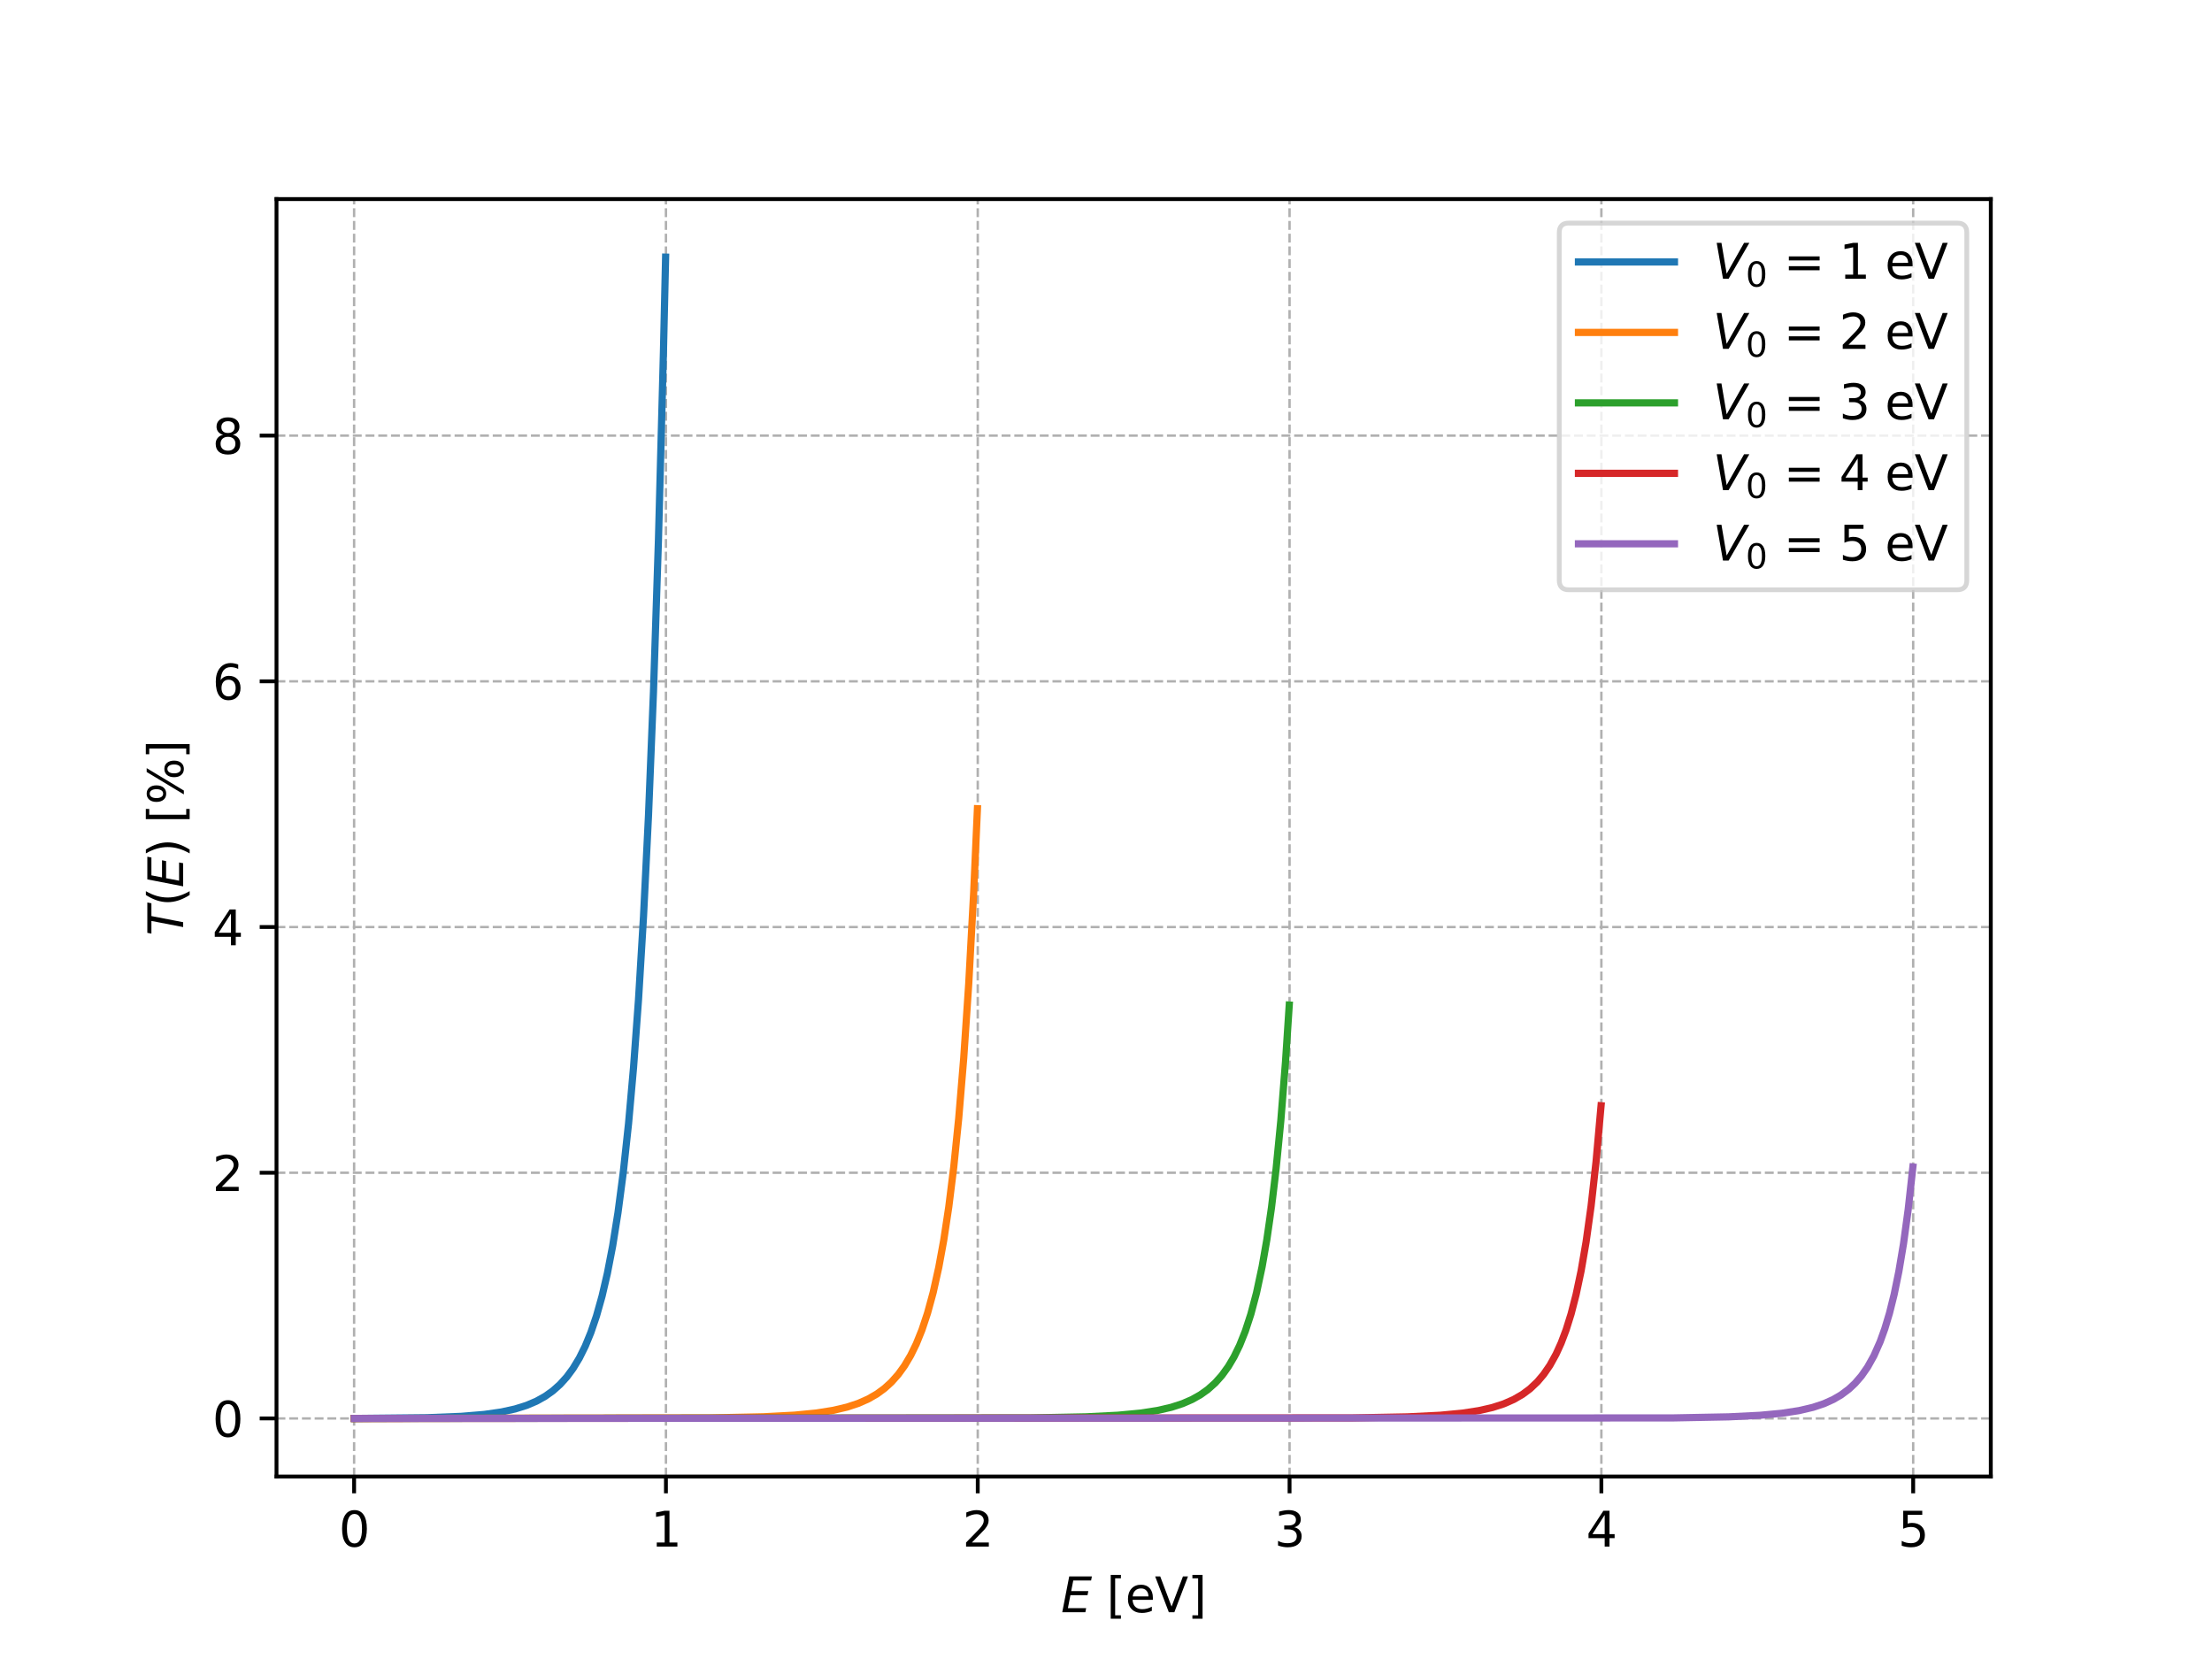 <?xml version="1.0" encoding="utf-8" standalone="no"?>
<!DOCTYPE svg PUBLIC "-//W3C//DTD SVG 1.1//EN"
  "http://www.w3.org/Graphics/SVG/1.1/DTD/svg11.dtd">
<svg xmlns:xlink="http://www.w3.org/1999/xlink" width="460.8pt" height="345.6pt" viewBox="0 0 460.8 345.6" xmlns="http://www.w3.org/2000/svg" version="1.1">
 <defs>
  <style type="text/css">*{stroke-linejoin: round; stroke-linecap: butt}</style>
 </defs>
 <g id="figure_1">
  <g id="patch_1">
   <path d="M 0 345.6 
L 460.8 345.6 
L 460.8 0 
L 0 0 
z
" style="fill: #ffffff"/>
  </g>
  <g id="axes_1">
   <g id="patch_2">
    <path d="M 57.6 307.584 
L 414.72 307.584 
L 414.72 41.472 
L 57.6 41.472 
z
" style="fill: #ffffff"/>
   </g>
   <g id="matplotlib.axis_1">
    <g id="xtick_1">
     <g id="line2d_1">
      <path d="M 73.768 307.584 
L 73.768 41.472 
" clip-path="url(#p00d5002d70)" style="fill: none; stroke-dasharray: 1.85,0.8; stroke-dashoffset: 0; stroke: #b0b0b0; stroke-width: 0.5"/>
     </g>
     <g id="line2d_2">
      <defs>
       <path id="mabd3d37fa7" d="M 0 0 
L 0 3.5 
" style="stroke: #000000; stroke-width: 0.8"/>
      </defs>
      <g>
       <use xlink:href="#mabd3d37fa7" x="73.768" y="307.584" style="stroke: #000000; stroke-width: 0.8"/>
      </g>
     </g>
     <g id="text_1">
      <!-- 0 -->
      <g transform="translate(70.587 322.182)scale(0.1 -0.1)">
       <defs>
        <path id="DejaVuSans-30" d="M 2034 4250 
Q 1547 4250 1301 3770 
Q 1056 3291 1056 2328 
Q 1056 1369 1301 889 
Q 1547 409 2034 409 
Q 2525 409 2770 889 
Q 3016 1369 3016 2328 
Q 3016 3291 2770 3770 
Q 2525 4250 2034 4250 
z
M 2034 4750 
Q 2819 4750 3233 4129 
Q 3647 3509 3647 2328 
Q 3647 1150 3233 529 
Q 2819 -91 2034 -91 
Q 1250 -91 836 529 
Q 422 1150 422 2328 
Q 422 3509 836 4129 
Q 1250 4750 2034 4750 
z
" transform="scale(0.016)"/>
       </defs>
       <use xlink:href="#DejaVuSans-30"/>
      </g>
     </g>
    </g>
    <g id="xtick_2">
     <g id="line2d_3">
      <path d="M 138.725 307.584 
L 138.725 41.472 
" clip-path="url(#p00d5002d70)" style="fill: none; stroke-dasharray: 1.85,0.8; stroke-dashoffset: 0; stroke: #b0b0b0; stroke-width: 0.5"/>
     </g>
     <g id="line2d_4">
      <g>
       <use xlink:href="#mabd3d37fa7" x="138.725" y="307.584" style="stroke: #000000; stroke-width: 0.8"/>
      </g>
     </g>
     <g id="text_2">
      <!-- 1 -->
      <g transform="translate(135.543 322.182)scale(0.1 -0.1)">
       <defs>
        <path id="DejaVuSans-31" d="M 794 531 
L 1825 531 
L 1825 4091 
L 703 3866 
L 703 4441 
L 1819 4666 
L 2450 4666 
L 2450 531 
L 3481 531 
L 3481 0 
L 794 0 
L 794 531 
z
" transform="scale(0.016)"/>
       </defs>
       <use xlink:href="#DejaVuSans-31"/>
      </g>
     </g>
    </g>
    <g id="xtick_3">
     <g id="line2d_5">
      <path d="M 203.682 307.584 
L 203.682 41.472 
" clip-path="url(#p00d5002d70)" style="fill: none; stroke-dasharray: 1.85,0.8; stroke-dashoffset: 0; stroke: #b0b0b0; stroke-width: 0.5"/>
     </g>
     <g id="line2d_6">
      <g>
       <use xlink:href="#mabd3d37fa7" x="203.682" y="307.584" style="stroke: #000000; stroke-width: 0.8"/>
      </g>
     </g>
     <g id="text_3">
      <!-- 2 -->
      <g transform="translate(200.5 322.182)scale(0.1 -0.1)">
       <defs>
        <path id="DejaVuSans-32" d="M 1228 531 
L 3431 531 
L 3431 0 
L 469 0 
L 469 531 
Q 828 903 1448 1529 
Q 2069 2156 2228 2338 
Q 2531 2678 2651 2914 
Q 2772 3150 2772 3378 
Q 2772 3750 2511 3984 
Q 2250 4219 1831 4219 
Q 1534 4219 1204 4116 
Q 875 4013 500 3803 
L 500 4441 
Q 881 4594 1212 4672 
Q 1544 4750 1819 4750 
Q 2544 4750 2975 4387 
Q 3406 4025 3406 3419 
Q 3406 3131 3298 2873 
Q 3191 2616 2906 2266 
Q 2828 2175 2409 1742 
Q 1991 1309 1228 531 
z
" transform="scale(0.016)"/>
       </defs>
       <use xlink:href="#DejaVuSans-32"/>
      </g>
     </g>
    </g>
    <g id="xtick_4">
     <g id="line2d_7">
      <path d="M 268.638 307.584 
L 268.638 41.472 
" clip-path="url(#p00d5002d70)" style="fill: none; stroke-dasharray: 1.85,0.8; stroke-dashoffset: 0; stroke: #b0b0b0; stroke-width: 0.5"/>
     </g>
     <g id="line2d_8">
      <g>
       <use xlink:href="#mabd3d37fa7" x="268.638" y="307.584" style="stroke: #000000; stroke-width: 0.8"/>
      </g>
     </g>
     <g id="text_4">
      <!-- 3 -->
      <g transform="translate(265.457 322.182)scale(0.1 -0.1)">
       <defs>
        <path id="DejaVuSans-33" d="M 2597 2516 
Q 3050 2419 3304 2112 
Q 3559 1806 3559 1356 
Q 3559 666 3084 287 
Q 2609 -91 1734 -91 
Q 1441 -91 1130 -33 
Q 819 25 488 141 
L 488 750 
Q 750 597 1062 519 
Q 1375 441 1716 441 
Q 2309 441 2620 675 
Q 2931 909 2931 1356 
Q 2931 1769 2642 2001 
Q 2353 2234 1838 2234 
L 1294 2234 
L 1294 2753 
L 1863 2753 
Q 2328 2753 2575 2939 
Q 2822 3125 2822 3475 
Q 2822 3834 2567 4026 
Q 2313 4219 1838 4219 
Q 1578 4219 1281 4162 
Q 984 4106 628 3988 
L 628 4550 
Q 988 4650 1302 4700 
Q 1616 4750 1894 4750 
Q 2613 4750 3031 4423 
Q 3450 4097 3450 3541 
Q 3450 3153 3228 2886 
Q 3006 2619 2597 2516 
z
" transform="scale(0.016)"/>
       </defs>
       <use xlink:href="#DejaVuSans-33"/>
      </g>
     </g>
    </g>
    <g id="xtick_5">
     <g id="line2d_9">
      <path d="M 333.595 307.584 
L 333.595 41.472 
" clip-path="url(#p00d5002d70)" style="fill: none; stroke-dasharray: 1.85,0.8; stroke-dashoffset: 0; stroke: #b0b0b0; stroke-width: 0.5"/>
     </g>
     <g id="line2d_10">
      <g>
       <use xlink:href="#mabd3d37fa7" x="333.595" y="307.584" style="stroke: #000000; stroke-width: 0.8"/>
      </g>
     </g>
     <g id="text_5">
      <!-- 4 -->
      <g transform="translate(330.414 322.182)scale(0.1 -0.1)">
       <defs>
        <path id="DejaVuSans-34" d="M 2419 4116 
L 825 1625 
L 2419 1625 
L 2419 4116 
z
M 2253 4666 
L 3047 4666 
L 3047 1625 
L 3713 1625 
L 3713 1100 
L 3047 1100 
L 3047 0 
L 2419 0 
L 2419 1100 
L 313 1100 
L 313 1709 
L 2253 4666 
z
" transform="scale(0.016)"/>
       </defs>
       <use xlink:href="#DejaVuSans-34"/>
      </g>
     </g>
    </g>
    <g id="xtick_6">
     <g id="line2d_11">
      <path d="M 398.552 307.584 
L 398.552 41.472 
" clip-path="url(#p00d5002d70)" style="fill: none; stroke-dasharray: 1.85,0.8; stroke-dashoffset: 0; stroke: #b0b0b0; stroke-width: 0.5"/>
     </g>
     <g id="line2d_12">
      <g>
       <use xlink:href="#mabd3d37fa7" x="398.552" y="307.584" style="stroke: #000000; stroke-width: 0.8"/>
      </g>
     </g>
     <g id="text_6">
      <!-- 5 -->
      <g transform="translate(395.371 322.182)scale(0.1 -0.1)">
       <defs>
        <path id="DejaVuSans-35" d="M 691 4666 
L 3169 4666 
L 3169 4134 
L 1269 4134 
L 1269 2991 
Q 1406 3038 1543 3061 
Q 1681 3084 1819 3084 
Q 2600 3084 3056 2656 
Q 3513 2228 3513 1497 
Q 3513 744 3044 326 
Q 2575 -91 1722 -91 
Q 1428 -91 1123 -41 
Q 819 9 494 109 
L 494 744 
Q 775 591 1075 516 
Q 1375 441 1709 441 
Q 2250 441 2565 725 
Q 2881 1009 2881 1497 
Q 2881 1984 2565 2268 
Q 2250 2553 1709 2553 
Q 1456 2553 1204 2497 
Q 953 2441 691 2322 
L 691 4666 
z
" transform="scale(0.016)"/>
       </defs>
       <use xlink:href="#DejaVuSans-35"/>
      </g>
     </g>
    </g>
    <g id="text_7">
     <!-- $E$ [eV] -->
     <g transform="translate(221.01 335.861)scale(0.1 -0.1)">
      <defs>
       <path id="DejaVuSans-Oblique-45" d="M 1081 4666 
L 4031 4666 
L 3928 4134 
L 1606 4134 
L 1338 2753 
L 3566 2753 
L 3463 2222 
L 1234 2222 
L 909 531 
L 3284 531 
L 3181 0 
L 172 0 
L 1081 4666 
z
" transform="scale(0.016)"/>
       <path id="DejaVuSans-20" transform="scale(0.016)"/>
       <path id="DejaVuSans-5b" d="M 550 4863 
L 1875 4863 
L 1875 4416 
L 1125 4416 
L 1125 -397 
L 1875 -397 
L 1875 -844 
L 550 -844 
L 550 4863 
z
" transform="scale(0.016)"/>
       <path id="DejaVuSans-65" d="M 3597 1894 
L 3597 1613 
L 953 1613 
Q 991 1019 1311 708 
Q 1631 397 2203 397 
Q 2534 397 2845 478 
Q 3156 559 3463 722 
L 3463 178 
Q 3153 47 2828 -22 
Q 2503 -91 2169 -91 
Q 1331 -91 842 396 
Q 353 884 353 1716 
Q 353 2575 817 3079 
Q 1281 3584 2069 3584 
Q 2775 3584 3186 3129 
Q 3597 2675 3597 1894 
z
M 3022 2063 
Q 3016 2534 2758 2815 
Q 2500 3097 2075 3097 
Q 1594 3097 1305 2825 
Q 1016 2553 972 2059 
L 3022 2063 
z
" transform="scale(0.016)"/>
       <path id="DejaVuSans-56" d="M 1831 0 
L 50 4666 
L 709 4666 
L 2188 738 
L 3669 4666 
L 4325 4666 
L 2547 0 
L 1831 0 
z
" transform="scale(0.016)"/>
       <path id="DejaVuSans-5d" d="M 1947 4863 
L 1947 -844 
L 622 -844 
L 622 -397 
L 1369 -397 
L 1369 4416 
L 622 4416 
L 622 4863 
L 1947 4863 
z
" transform="scale(0.016)"/>
      </defs>
      <use xlink:href="#DejaVuSans-Oblique-45" transform="translate(0 0.016)"/>
      <use xlink:href="#DejaVuSans-20" transform="translate(63.184 0.016)"/>
      <use xlink:href="#DejaVuSans-5b" transform="translate(94.971 0.016)"/>
      <use xlink:href="#DejaVuSans-65" transform="translate(133.984 0.016)"/>
      <use xlink:href="#DejaVuSans-56" transform="translate(195.508 0.016)"/>
      <use xlink:href="#DejaVuSans-5d" transform="translate(263.916 0.016)"/>
     </g>
    </g>
   </g>
   <g id="matplotlib.axis_2">
    <g id="ytick_1">
     <g id="line2d_13">
      <path d="M 57.6 295.488 
L 414.72 295.488 
" clip-path="url(#p00d5002d70)" style="fill: none; stroke-dasharray: 1.85,0.8; stroke-dashoffset: 0; stroke: #b0b0b0; stroke-width: 0.5"/>
     </g>
     <g id="line2d_14">
      <defs>
       <path id="m0aa59d710e" d="M 0 0 
L -3.5 0 
" style="stroke: #000000; stroke-width: 0.8"/>
      </defs>
      <g>
       <use xlink:href="#m0aa59d710e" x="57.6" y="295.488" style="stroke: #000000; stroke-width: 0.8"/>
      </g>
     </g>
     <g id="text_8">
      <!-- 0 -->
      <g transform="translate(44.237 299.287)scale(0.1 -0.1)">
       <use xlink:href="#DejaVuSans-30"/>
      </g>
     </g>
    </g>
    <g id="ytick_2">
     <g id="line2d_15">
      <path d="M 57.6 244.302 
L 414.72 244.302 
" clip-path="url(#p00d5002d70)" style="fill: none; stroke-dasharray: 1.85,0.8; stroke-dashoffset: 0; stroke: #b0b0b0; stroke-width: 0.5"/>
     </g>
     <g id="line2d_16">
      <g>
       <use xlink:href="#m0aa59d710e" x="57.6" y="244.302" style="stroke: #000000; stroke-width: 0.8"/>
      </g>
     </g>
     <g id="text_9">
      <!-- 2 -->
      <g transform="translate(44.237 248.101)scale(0.1 -0.1)">
       <use xlink:href="#DejaVuSans-32"/>
      </g>
     </g>
    </g>
    <g id="ytick_3">
     <g id="line2d_17">
      <path d="M 57.6 193.116 
L 414.72 193.116 
" clip-path="url(#p00d5002d70)" style="fill: none; stroke-dasharray: 1.85,0.8; stroke-dashoffset: 0; stroke: #b0b0b0; stroke-width: 0.5"/>
     </g>
     <g id="line2d_18">
      <g>
       <use xlink:href="#m0aa59d710e" x="57.6" y="193.116" style="stroke: #000000; stroke-width: 0.8"/>
      </g>
     </g>
     <g id="text_10">
      <!-- 4 -->
      <g transform="translate(44.237 196.916)scale(0.1 -0.1)">
       <use xlink:href="#DejaVuSans-34"/>
      </g>
     </g>
    </g>
    <g id="ytick_4">
     <g id="line2d_19">
      <path d="M 57.6 141.93 
L 414.72 141.93 
" clip-path="url(#p00d5002d70)" style="fill: none; stroke-dasharray: 1.85,0.8; stroke-dashoffset: 0; stroke: #b0b0b0; stroke-width: 0.5"/>
     </g>
     <g id="line2d_20">
      <g>
       <use xlink:href="#m0aa59d710e" x="57.6" y="141.93" style="stroke: #000000; stroke-width: 0.8"/>
      </g>
     </g>
     <g id="text_11">
      <!-- 6 -->
      <g transform="translate(44.237 145.73)scale(0.1 -0.1)">
       <defs>
        <path id="DejaVuSans-36" d="M 2113 2584 
Q 1688 2584 1439 2293 
Q 1191 2003 1191 1497 
Q 1191 994 1439 701 
Q 1688 409 2113 409 
Q 2538 409 2786 701 
Q 3034 994 3034 1497 
Q 3034 2003 2786 2293 
Q 2538 2584 2113 2584 
z
M 3366 4563 
L 3366 3988 
Q 3128 4100 2886 4159 
Q 2644 4219 2406 4219 
Q 1781 4219 1451 3797 
Q 1122 3375 1075 2522 
Q 1259 2794 1537 2939 
Q 1816 3084 2150 3084 
Q 2853 3084 3261 2657 
Q 3669 2231 3669 1497 
Q 3669 778 3244 343 
Q 2819 -91 2113 -91 
Q 1303 -91 875 529 
Q 447 1150 447 2328 
Q 447 3434 972 4092 
Q 1497 4750 2381 4750 
Q 2619 4750 2861 4703 
Q 3103 4656 3366 4563 
z
" transform="scale(0.016)"/>
       </defs>
       <use xlink:href="#DejaVuSans-36"/>
      </g>
     </g>
    </g>
    <g id="ytick_5">
     <g id="line2d_21">
      <path d="M 57.6 90.745 
L 414.72 90.745 
" clip-path="url(#p00d5002d70)" style="fill: none; stroke-dasharray: 1.85,0.8; stroke-dashoffset: 0; stroke: #b0b0b0; stroke-width: 0.5"/>
     </g>
     <g id="line2d_22">
      <g>
       <use xlink:href="#m0aa59d710e" x="57.6" y="90.745" style="stroke: #000000; stroke-width: 0.8"/>
      </g>
     </g>
     <g id="text_12">
      <!-- 8 -->
      <g transform="translate(44.237 94.544)scale(0.1 -0.1)">
       <defs>
        <path id="DejaVuSans-38" d="M 2034 2216 
Q 1584 2216 1326 1975 
Q 1069 1734 1069 1313 
Q 1069 891 1326 650 
Q 1584 409 2034 409 
Q 2484 409 2743 651 
Q 3003 894 3003 1313 
Q 3003 1734 2745 1975 
Q 2488 2216 2034 2216 
z
M 1403 2484 
Q 997 2584 770 2862 
Q 544 3141 544 3541 
Q 544 4100 942 4425 
Q 1341 4750 2034 4750 
Q 2731 4750 3128 4425 
Q 3525 4100 3525 3541 
Q 3525 3141 3298 2862 
Q 3072 2584 2669 2484 
Q 3125 2378 3379 2068 
Q 3634 1759 3634 1313 
Q 3634 634 3220 271 
Q 2806 -91 2034 -91 
Q 1263 -91 848 271 
Q 434 634 434 1313 
Q 434 1759 690 2068 
Q 947 2378 1403 2484 
z
M 1172 3481 
Q 1172 3119 1398 2916 
Q 1625 2713 2034 2713 
Q 2441 2713 2670 2916 
Q 2900 3119 2900 3481 
Q 2900 3844 2670 4047 
Q 2441 4250 2034 4250 
Q 1625 4250 1398 4047 
Q 1172 3844 1172 3481 
z
" transform="scale(0.016)"/>
       </defs>
       <use xlink:href="#DejaVuSans-38"/>
      </g>
     </g>
    </g>
    <g id="text_13">
     <!-- $T(E)$ [%] -->
     <g transform="translate(38.158 194.928)rotate(-90)scale(0.1 -0.1)">
      <defs>
       <path id="DejaVuSans-Oblique-54" d="M 378 4666 
L 4325 4666 
L 4225 4134 
L 2559 4134 
L 1759 0 
L 1125 0 
L 1925 4134 
L 275 4134 
L 378 4666 
z
" transform="scale(0.016)"/>
       <path id="DejaVuSans-28" d="M 1984 4856 
Q 1566 4138 1362 3434 
Q 1159 2731 1159 2009 
Q 1159 1288 1364 580 
Q 1569 -128 1984 -844 
L 1484 -844 
Q 1016 -109 783 600 
Q 550 1309 550 2009 
Q 550 2706 781 3412 
Q 1013 4119 1484 4856 
L 1984 4856 
z
" transform="scale(0.016)"/>
       <path id="DejaVuSans-29" d="M 513 4856 
L 1013 4856 
Q 1481 4119 1714 3412 
Q 1947 2706 1947 2009 
Q 1947 1309 1714 600 
Q 1481 -109 1013 -844 
L 513 -844 
Q 928 -128 1133 580 
Q 1338 1288 1338 2009 
Q 1338 2731 1133 3434 
Q 928 4138 513 4856 
z
" transform="scale(0.016)"/>
       <path id="DejaVuSans-25" d="M 4653 2053 
Q 4381 2053 4226 1822 
Q 4072 1591 4072 1178 
Q 4072 772 4226 539 
Q 4381 306 4653 306 
Q 4919 306 5073 539 
Q 5228 772 5228 1178 
Q 5228 1588 5073 1820 
Q 4919 2053 4653 2053 
z
M 4653 2450 
Q 5147 2450 5437 2106 
Q 5728 1763 5728 1178 
Q 5728 594 5436 251 
Q 5144 -91 4653 -91 
Q 4153 -91 3862 251 
Q 3572 594 3572 1178 
Q 3572 1766 3864 2108 
Q 4156 2450 4653 2450 
z
M 1428 4353 
Q 1159 4353 1004 4120 
Q 850 3888 850 3481 
Q 850 3069 1003 2837 
Q 1156 2606 1428 2606 
Q 1700 2606 1854 2837 
Q 2009 3069 2009 3481 
Q 2009 3884 1853 4118 
Q 1697 4353 1428 4353 
z
M 4250 4750 
L 4750 4750 
L 1831 -91 
L 1331 -91 
L 4250 4750 
z
M 1428 4750 
Q 1922 4750 2215 4408 
Q 2509 4066 2509 3481 
Q 2509 2891 2217 2550 
Q 1925 2209 1428 2209 
Q 931 2209 642 2551 
Q 353 2894 353 3481 
Q 353 4063 643 4406 
Q 934 4750 1428 4750 
z
" transform="scale(0.016)"/>
      </defs>
      <use xlink:href="#DejaVuSans-Oblique-54" transform="translate(0 0.016)"/>
      <use xlink:href="#DejaVuSans-28" transform="translate(61.084 0.016)"/>
      <use xlink:href="#DejaVuSans-Oblique-45" transform="translate(100.098 0.016)"/>
      <use xlink:href="#DejaVuSans-29" transform="translate(163.281 0.016)"/>
      <use xlink:href="#DejaVuSans-20" transform="translate(202.295 0.016)"/>
      <use xlink:href="#DejaVuSans-5b" transform="translate(234.082 0.016)"/>
      <use xlink:href="#DejaVuSans-25" transform="translate(273.096 0.016)"/>
      <use xlink:href="#DejaVuSans-5d" transform="translate(368.115 0.016)"/>
     </g>
    </g>
   </g>
   <g id="line2d_23">
    <path d="M 73.833 295.488 
L 88.953 295.333 
L 96.091 295.052 
L 100.893 294.651 
L 104.462 294.138 
L 107.317 293.51 
L 109.718 292.757 
L 111.73 291.901 
L 113.547 290.89 
L 115.169 289.736 
L 116.661 288.405 
L 118.089 286.825 
L 119.387 285.062 
L 120.685 282.913 
L 121.918 280.429 
L 123.086 277.584 
L 124.254 274.152 
L 125.422 269.999 
L 126.525 265.262 
L 127.628 259.552 
L 128.731 252.647 
L 129.834 244.266 
L 130.938 234.057 
L 131.976 222.379 
L 133.014 208.219 
L 134.052 190.987 
L 135.091 169.945 
L 136.129 144.164 
L 137.167 112.475 
L 138.205 73.42 
L 138.66 53.568 
L 138.66 53.568 
" clip-path="url(#p00d5002d70)" style="fill: none; stroke: #1f77b4; stroke-width: 1.5; stroke-linecap: square"/>
   </g>
   <g id="line2d_24">
    <path d="M 73.833 295.488 
L 147.754 295.377 
L 159.056 295.142 
L 165.552 294.8 
L 170.099 294.353 
L 173.607 293.795 
L 176.465 293.119 
L 178.803 292.347 
L 180.882 291.425 
L 182.7 290.373 
L 184.259 289.229 
L 185.688 287.93 
L 187.118 286.325 
L 188.417 284.533 
L 189.716 282.342 
L 190.885 279.947 
L 192.054 277.053 
L 193.223 273.541 
L 194.393 269.259 
L 195.562 264.011 
L 196.601 258.335 
L 197.641 251.472 
L 198.68 243.133 
L 199.719 232.953 
L 200.758 220.457 
L 201.798 205.033 
L 202.837 185.886 
L 203.617 168.467 
L 203.617 168.467 
" clip-path="url(#p00d5002d70)" style="fill: none; stroke: #ff7f0e; stroke-width: 1.5; stroke-linecap: square"/>
   </g>
   <g id="line2d_25">
    <path d="M 73.833 295.488 
L 214.576 295.378 
L 226.272 295.149 
L 232.9 294.817 
L 237.579 294.375 
L 241.088 293.834 
L 244.012 293.159 
L 246.351 292.399 
L 248.3 291.552 
L 250.055 290.566 
L 251.614 289.455 
L 253.174 288.055 
L 254.538 286.527 
L 255.903 284.637 
L 257.072 282.653 
L 258.242 280.25 
L 259.412 277.325 
L 260.581 273.743 
L 261.751 269.334 
L 262.92 263.872 
L 263.895 258.305 
L 264.87 251.582 
L 265.844 243.418 
L 266.819 233.451 
L 267.794 221.208 
L 268.573 209.369 
L 268.573 209.369 
" clip-path="url(#p00d5002d70)" style="fill: none; stroke: #2ca02c; stroke-width: 1.5; stroke-linecap: square"/>
   </g>
   <g id="line2d_26">
    <path d="M 73.833 295.488 
L 281.539 295.379 
L 293.237 295.156 
L 299.996 294.823 
L 304.675 294.381 
L 308.055 293.861 
L 310.914 293.207 
L 313.254 292.45 
L 315.333 291.538 
L 317.153 290.484 
L 318.713 289.324 
L 320.273 287.852 
L 321.572 286.318 
L 322.872 284.425 
L 324.172 282.075 
L 325.212 279.78 
L 326.252 277.024 
L 327.291 273.699 
L 328.331 269.666 
L 329.371 264.747 
L 330.411 258.71 
L 331.451 251.253 
L 332.491 241.975 
L 333.53 230.345 
L 333.53 230.345 
" clip-path="url(#p00d5002d70)" style="fill: none; stroke: #d62728; stroke-width: 1.5; stroke-linecap: square"/>
   </g>
   <g id="line2d_27">
    <path d="M 73.833 295.488 
L 348.44 295.379 
L 360.14 295.154 
L 366.639 294.832 
L 371.189 294.407 
L 374.764 293.857 
L 377.689 293.17 
L 379.963 292.41 
L 381.913 291.532 
L 383.538 290.582 
L 385.163 289.366 
L 386.463 288.145 
L 387.763 286.64 
L 389.063 284.772 
L 390.363 282.44 
L 391.663 279.506 
L 392.638 276.802 
L 393.613 273.556 
L 394.588 269.638 
L 395.562 264.882 
L 396.537 259.076 
L 397.512 251.939 
L 398.487 243.105 
L 398.487 243.105 
" clip-path="url(#p00d5002d70)" style="fill: none; stroke: #9467bd; stroke-width: 1.5; stroke-linecap: square"/>
   </g>
   <g id="patch_3">
    <path d="M 57.6 307.584 
L 57.6 41.472 
" style="fill: none; stroke: #000000; stroke-width: 0.8; stroke-linejoin: miter; stroke-linecap: square"/>
   </g>
   <g id="patch_4">
    <path d="M 414.72 307.584 
L 414.72 41.472 
" style="fill: none; stroke: #000000; stroke-width: 0.8; stroke-linejoin: miter; stroke-linecap: square"/>
   </g>
   <g id="patch_5">
    <path d="M 57.6 307.584 
L 414.72 307.584 
" style="fill: none; stroke: #000000; stroke-width: 0.8; stroke-linejoin: miter; stroke-linecap: square"/>
   </g>
   <g id="patch_6">
    <path d="M 57.6 41.472 
L 414.72 41.472 
" style="fill: none; stroke: #000000; stroke-width: 0.8; stroke-linejoin: miter; stroke-linecap: square"/>
   </g>
   <g id="legend_1">
    <g id="patch_7">
     <path d="M 326.82 122.863 
L 407.72 122.863 
Q 409.72 122.863 409.72 120.863 
L 409.72 48.472 
Q 409.72 46.472 407.72 46.472 
L 326.82 46.472 
Q 324.82 46.472 324.82 48.472 
L 324.82 120.863 
Q 324.82 122.863 326.82 122.863 
z
" style="fill: #ffffff; opacity: 0.8; stroke: #cccccc; stroke-linejoin: miter"/>
    </g>
    <g id="line2d_28">
     <path d="M 328.82 54.57 
L 338.82 54.57 
L 348.82 54.57 
" style="fill: none; stroke: #1f77b4; stroke-width: 1.5; stroke-linecap: square"/>
    </g>
    <g id="text_14">
     <!-- $V_0$ = 1 eV -->
     <g transform="translate(356.82 58.07)scale(0.1 -0.1)">
      <defs>
       <path id="DejaVuSans-Oblique-56" d="M 1319 0 
L 500 4666 
L 1119 4666 
L 1797 653 
L 4063 4666 
L 4750 4666 
L 2053 0 
L 1319 0 
z
" transform="scale(0.016)"/>
       <path id="DejaVuSans-3d" d="M 678 2906 
L 4684 2906 
L 4684 2381 
L 678 2381 
L 678 2906 
z
M 678 1631 
L 4684 1631 
L 4684 1100 
L 678 1100 
L 678 1631 
z
" transform="scale(0.016)"/>
      </defs>
      <use xlink:href="#DejaVuSans-Oblique-56" transform="translate(0 0.094)"/>
      <use xlink:href="#DejaVuSans-30" transform="translate(68.408 -16.312)scale(0.7)"/>
      <use xlink:href="#DejaVuSans-20" transform="translate(115.679 0.094)"/>
      <use xlink:href="#DejaVuSans-3d" transform="translate(147.466 0.094)"/>
      <use xlink:href="#DejaVuSans-20" transform="translate(231.255 0.094)"/>
      <use xlink:href="#DejaVuSans-31" transform="translate(263.042 0.094)"/>
      <use xlink:href="#DejaVuSans-20" transform="translate(326.665 0.094)"/>
      <use xlink:href="#DejaVuSans-65" transform="translate(358.452 0.094)"/>
      <use xlink:href="#DejaVuSans-56" transform="translate(419.976 0.094)"/>
     </g>
    </g>
    <g id="line2d_29">
     <path d="M 328.82 69.249 
L 338.82 69.249 
L 348.82 69.249 
" style="fill: none; stroke: #ff7f0e; stroke-width: 1.5; stroke-linecap: square"/>
    </g>
    <g id="text_15">
     <!-- $V_0$ = 2 eV -->
     <g transform="translate(356.82 72.749)scale(0.1 -0.1)">
      <use xlink:href="#DejaVuSans-Oblique-56" transform="translate(0 0.781)"/>
      <use xlink:href="#DejaVuSans-30" transform="translate(68.408 -15.625)scale(0.7)"/>
      <use xlink:href="#DejaVuSans-20" transform="translate(115.679 0.781)"/>
      <use xlink:href="#DejaVuSans-3d" transform="translate(147.466 0.781)"/>
      <use xlink:href="#DejaVuSans-20" transform="translate(231.255 0.781)"/>
      <use xlink:href="#DejaVuSans-32" transform="translate(263.042 0.781)"/>
      <use xlink:href="#DejaVuSans-20" transform="translate(326.665 0.781)"/>
      <use xlink:href="#DejaVuSans-65" transform="translate(358.452 0.781)"/>
      <use xlink:href="#DejaVuSans-56" transform="translate(419.976 0.781)"/>
     </g>
    </g>
    <g id="line2d_30">
     <path d="M 328.82 83.927 
L 338.82 83.927 
L 348.82 83.927 
" style="fill: none; stroke: #2ca02c; stroke-width: 1.5; stroke-linecap: square"/>
    </g>
    <g id="text_16">
     <!-- $V_0$ = 3 eV -->
     <g transform="translate(356.82 87.427)scale(0.1 -0.1)">
      <use xlink:href="#DejaVuSans-Oblique-56" transform="translate(0 0.781)"/>
      <use xlink:href="#DejaVuSans-30" transform="translate(68.408 -15.625)scale(0.7)"/>
      <use xlink:href="#DejaVuSans-20" transform="translate(115.679 0.781)"/>
      <use xlink:href="#DejaVuSans-3d" transform="translate(147.466 0.781)"/>
      <use xlink:href="#DejaVuSans-20" transform="translate(231.255 0.781)"/>
      <use xlink:href="#DejaVuSans-33" transform="translate(263.042 0.781)"/>
      <use xlink:href="#DejaVuSans-20" transform="translate(326.665 0.781)"/>
      <use xlink:href="#DejaVuSans-65" transform="translate(358.452 0.781)"/>
      <use xlink:href="#DejaVuSans-56" transform="translate(419.976 0.781)"/>
     </g>
    </g>
    <g id="line2d_31">
     <path d="M 328.82 98.605 
L 338.82 98.605 
L 348.82 98.605 
" style="fill: none; stroke: #d62728; stroke-width: 1.5; stroke-linecap: square"/>
    </g>
    <g id="text_17">
     <!-- $V_0$ = 4 eV -->
     <g transform="translate(356.82 102.105)scale(0.1 -0.1)">
      <use xlink:href="#DejaVuSans-Oblique-56" transform="translate(0 0.094)"/>
      <use xlink:href="#DejaVuSans-30" transform="translate(68.408 -16.312)scale(0.7)"/>
      <use xlink:href="#DejaVuSans-20" transform="translate(115.679 0.094)"/>
      <use xlink:href="#DejaVuSans-3d" transform="translate(147.466 0.094)"/>
      <use xlink:href="#DejaVuSans-20" transform="translate(231.255 0.094)"/>
      <use xlink:href="#DejaVuSans-34" transform="translate(263.042 0.094)"/>
      <use xlink:href="#DejaVuSans-20" transform="translate(326.665 0.094)"/>
      <use xlink:href="#DejaVuSans-65" transform="translate(358.452 0.094)"/>
      <use xlink:href="#DejaVuSans-56" transform="translate(419.976 0.094)"/>
     </g>
    </g>
    <g id="line2d_32">
     <path d="M 328.82 113.283 
L 338.82 113.283 
L 348.82 113.283 
" style="fill: none; stroke: #9467bd; stroke-width: 1.5; stroke-linecap: square"/>
    </g>
    <g id="text_18">
     <!-- $V_0$ = 5 eV -->
     <g transform="translate(356.82 116.783)scale(0.1 -0.1)">
      <use xlink:href="#DejaVuSans-Oblique-56" transform="translate(0 0.094)"/>
      <use xlink:href="#DejaVuSans-30" transform="translate(68.408 -16.312)scale(0.7)"/>
      <use xlink:href="#DejaVuSans-20" transform="translate(115.679 0.094)"/>
      <use xlink:href="#DejaVuSans-3d" transform="translate(147.466 0.094)"/>
      <use xlink:href="#DejaVuSans-20" transform="translate(231.255 0.094)"/>
      <use xlink:href="#DejaVuSans-35" transform="translate(263.042 0.094)"/>
      <use xlink:href="#DejaVuSans-20" transform="translate(326.665 0.094)"/>
      <use xlink:href="#DejaVuSans-65" transform="translate(358.452 0.094)"/>
      <use xlink:href="#DejaVuSans-56" transform="translate(419.976 0.094)"/>
     </g>
    </g>
   </g>
  </g>
 </g>
 <defs>
  <clipPath id="p00d5002d70">
   <rect x="57.6" y="41.472" width="357.12" height="266.112"/>
  </clipPath>
 </defs>
</svg>
